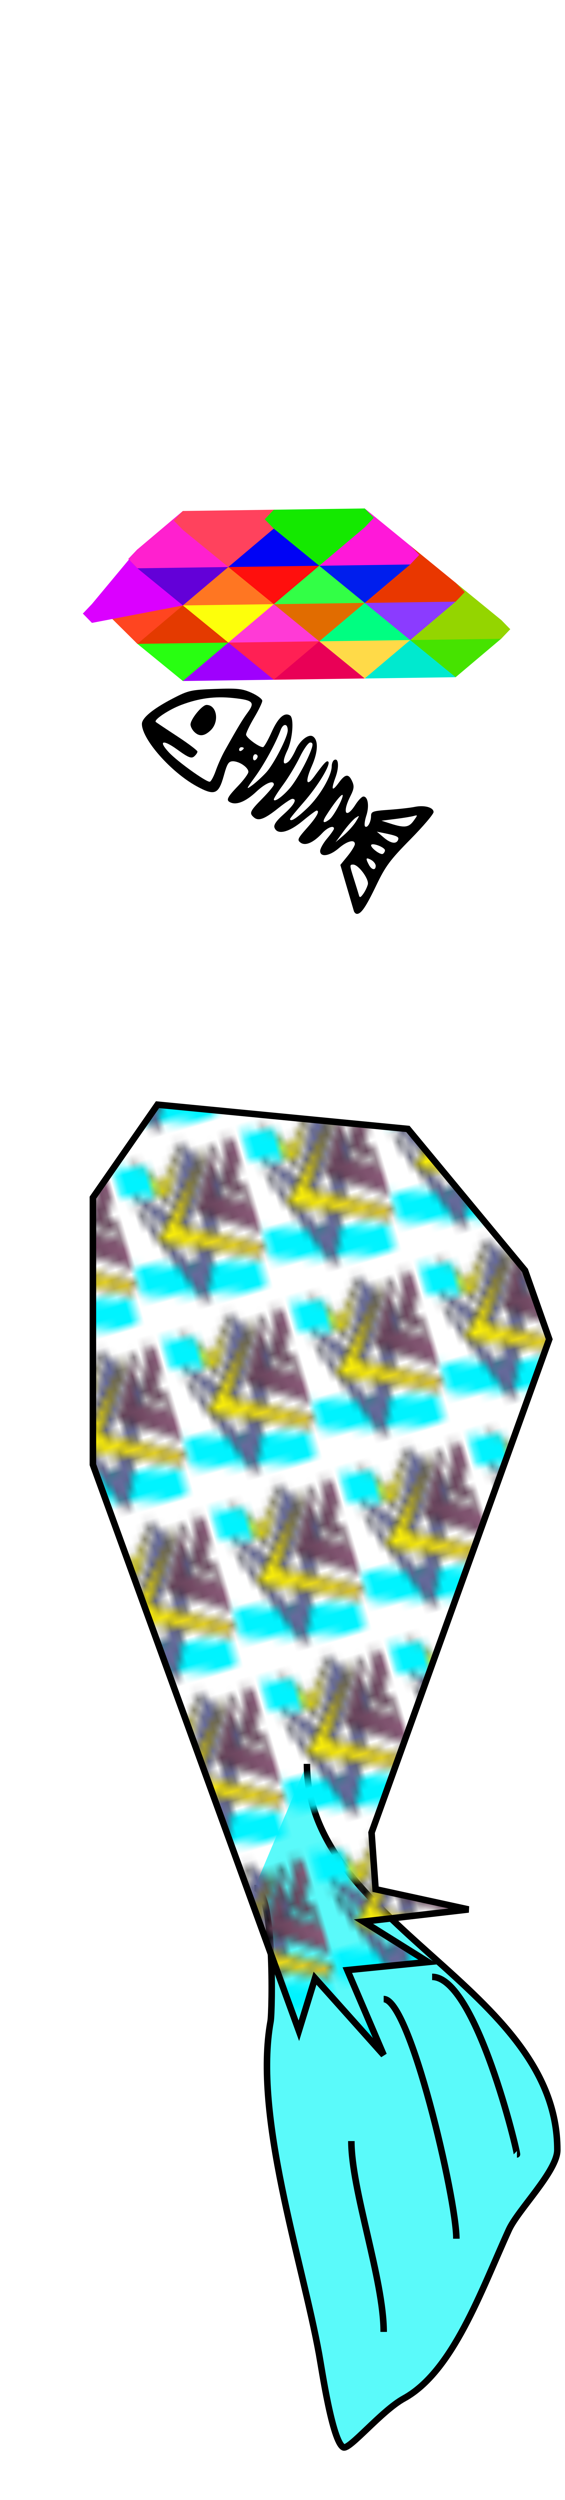 <svg class="shirt" width="86" height="380" viewBox="202.715 584.407 86.593 380.048" preserveAspectRatio="xMidYMax" xmlns="http://www.w3.org/2000/svg" xmlns:xlink="http://www.w3.org/1999/xlink">
  <defs id="svgEditorDefs">
    <path id="svgEditorClosePathDefs" fill="red" style="stroke-width: 0px; stroke: none;"/>
    <pattern id="pattern-0" x="0" y="0" width="20" height="20" patternUnits="userSpaceOnUse" viewBox="0 0 100 100">
      <rect x="1.656" y="0.709" width="92.388" height="17.189" style="fill: rgb(0, 243, 255);" transform="matrix(0.984, 0.18, 0, 1.017, 0, 67.818)"/>
      <g transform="matrix(1, 0, 0, 0.729, -203.389, -535.341)">
        <polygon style="stroke: rgb(0, 0, 0); fill: rgb(102, 106, 155);" points="217.57 786.191 249.138 870.371 286.276 782.478 281.943 774.431 247.9 843.137"/>
        <polygon style="stroke: rgb(0, 0, 0); fill: rgb(102, 106, 155);" points="218.189 775.669 226.855 791.762 246.043 821.473 275.754 768.241 266.469 750.291 242.948 798.571"/>
        <polygon style="stroke: rgb(0, 0, 0); fill: url(#gradient-3);" points="218.808 762.671 227.474 752.148 242.948 773.812 263.993 745.958 242.329 788.048"/>
      </g>
      <g transform="matrix(0.207, 0.978, -0.713, 0.151, 592.817, -315.737)">
        <polygon style="stroke: rgb(0, 0, 0); fill: url(#gradient-0);" points="217.57 786.191 249.138 870.371 286.276 782.478 281.943 774.431 248.152 843.668"/>
        <polygon style="stroke: rgb(0, 0, 0); fill: url(#gradient-1);" points="218.189 775.669 226.855 791.762 246.043 821.473 275.754 768.241 266.469 750.291 242.948 798.571"/>
        <polygon style="stroke: rgb(0, 0, 0); fill: url(#gradient-2);" points="218.808 762.671 227.474 752.148 242.948 773.812 263.993 745.958 242.329 788.048"/>
      </g>
      <rect x="0.451" y="0.709" width="25.166" height="17.189" style="fill: rgb(0, 243, 255);" transform="matrix(0.984, 0.18, 0, 1.017, 6.071, 11.462)"/>
    </pattern>
    <pattern id="pattern-0-0" patternTransform="matrix(0.984, -0.284, 0.378, 1.308, 240.469, 836.305)" xlink:href="#pattern-0"/>
    <pattern id="pattern-2" x="0" y="0" width="20" height="20" patternUnits="userSpaceOnUse" viewBox="0 0 100 100">
      <path d="M 0 0 L 50 0 L 50 100 L 0 100 Z" style="fill: black;"/>
    </pattern>
    <linearGradient id="gradient-0" gradientUnits="userSpaceOnUse" x1="251.923" y1="774.431" x2="251.923" y2="870.371" gradientTransform="matrix(0.984, -0.244, 0.31, 2.349, -265.987, -1112.945)">
      <stop offset="0" style="stop-color: rgba(155, 102, 136, 1)"/>
      <stop offset="1" style="stop-color: rgb(255, 247, 0);"/>
    </linearGradient>
    <linearGradient id="gradient-1" gradientUnits="userSpaceOnUse" x1="246.971" y1="750.291" x2="246.971" y2="821.473">
      <stop offset="0" style="stop-color: rgba(155, 102, 136, 1)"/>
      <stop offset="1" style="stop-color: rgba(94, 61, 82, 1)"/>
    </linearGradient>
    <linearGradient id="gradient-2" gradientUnits="userSpaceOnUse" x1="241.401" y1="745.958" x2="241.401" y2="788.048">
      <stop offset="0" style="stop-color: rgba(155, 102, 136, 1)"/>
      <stop offset="1" style="stop-color: rgba(94, 61, 82, 1)"/>
    </linearGradient>
    <linearGradient id="gradient-3" gradientUnits="userSpaceOnUse" x1="241.401" y1="745.958" x2="241.401" y2="788.048">
      <stop offset="0" style="stop-color: rgba(102, 106, 155, 1)"/>
      <stop offset="0.716" style="stop-color: rgb(255, 243, 0);"/>
      <stop offset="1" style="stop-color: rgba(61, 64, 94, 1)"/>
    </linearGradient>
  </defs>
  <path d="M 241.71 870.821 C 244.837 870.821 244.449 889.755 244.186 891.198 C 241.55 905.663 248.961 927.587 251.614 942.142 C 252.045 944.506 253.651 955.486 255.328 956.406 C 256.223 956.897 261.153 950.832 264.612 948.935 C 272.124 944.813 276.423 932.523 280.705 923.123 C 282.099 920.063 288.133 914.13 288.133 910.896 C 288.133 885.974 249.757 876.4 249.757 851.802" style="stroke: rgb(0, 0, 0); fill: rgb(90, 250, 250);"/>
  <path d="M 261.517 938.745 C 261.517 930.755 256.565 917.017 256.565 909.538" style="stroke: rgb(0, 0, 0); fill: rgb(90, 250, 250);"/>
  <path d="M 272.659 924.482 C 272.659 918.413 265.564 887.802 261.517 887.802" style="stroke: rgb(0, 0, 0); fill: rgb(90, 250, 250);"/>
  <path d="M 281.943 911.576 C 282.132 911.576 275.688 884.406 268.945 884.406" style="stroke: rgb(0, 0, 0); fill: rgb(90, 250, 250);"/>
  <polygon style="stroke: rgb(0, 0, 0); fill: url(#pattern-0-0);" points="226.855 750.91 216.951 765.146 216.951 805.998 248.519 892.655 250.995 884.608 261.518 896.368 255.946 883.37 268.326 882.131 258.422 875.942 274.516 874.085 260.279 870.99 259.66 862.325 286.895 786.81 283.181 776.288 265.231 754.624"/>
  <g transform="matrix(0.144, -0.002, 0, 0.069, 201.477, 652.761)">
    <path style="color:#000000;clip-rule:nonzero;display:inline;overflow:visible;visibility:visible;opacity:1;isolation:auto;mix-blend-mode:normal;color-interpolation:sRGB;color-interpolation-filters:linearRGB;solid-color:#000000;solid-opacity:1;fill:#9f00fd;fill-opacity:1;fill-rule:nonzero;stroke:none;stroke-width:1;stroke-linecap:butt;stroke-linejoin:miter;stroke-miterlimit:4;stroke-dasharray:none;stroke-dashoffset:0;stroke-opacity:1;marker:none;color-rendering:auto;image-rendering:auto;shape-rendering:auto;text-rendering:auto;enable-background:accumulate" d="m 251.613,362.857 -48.387,83.809 -9.677,20.952 9.677,20.952 96.774,0 9.677,-20.952 -9.677,-20.952 z" id="path-1"/>
    <path id="path-2" d="m 348.387,362.857 -48.387,83.809 -9.677,20.952 9.677,20.952 96.774,0 9.677,-20.952 -9.677,-20.952 z" style="color:#000000;clip-rule:nonzero;display:inline;overflow:visible;visibility:visible;opacity:1;isolation:auto;mix-blend-mode:normal;color-interpolation:sRGB;color-interpolation-filters:linearRGB;solid-color:#000000;solid-opacity:1;fill:#e90056;fill-opacity:1;fill-rule:nonzero;stroke:none;stroke-width:1;stroke-linecap:butt;stroke-linejoin:miter;stroke-miterlimit:4;stroke-dasharray:none;stroke-dashoffset:0;stroke-opacity:1;marker:none;color-rendering:auto;image-rendering:auto;shape-rendering:auto;text-rendering:auto;enable-background:accumulate"/>
    <path id="path-3" d="m 445.161,362.857 -48.387,83.809 -9.677,20.952 9.677,20.952 96.774,0 9.677,-20.952 -9.677,-20.952 z" style="color:#000000;clip-rule:nonzero;display:inline;overflow:visible;visibility:visible;opacity:1;isolation:auto;mix-blend-mode:normal;color-interpolation:sRGB;color-interpolation-filters:linearRGB;solid-color:#000000;solid-opacity:1;fill:#00e9cf;fill-opacity:1;fill-rule:nonzero;stroke:none;stroke-width:1;stroke-linecap:butt;stroke-linejoin:miter;stroke-miterlimit:4;stroke-dasharray:none;stroke-dashoffset:0;stroke-opacity:1;marker:none;color-rendering:auto;image-rendering:auto;shape-rendering:auto;text-rendering:auto;enable-background:accumulate"/>
    <path id="path-5" d="m 203.226,488.57 -48.387,-83.809 -9.677,-20.952 9.677,-20.952 96.774,0 9.677,20.952 -9.677,20.952 z" style="color:#000000;clip-rule:nonzero;display:inline;overflow:visible;visibility:visible;opacity:1;isolation:auto;mix-blend-mode:normal;color-interpolation:sRGB;color-interpolation-filters:linearRGB;solid-color:#000000;solid-opacity:1;fill:#28ff11;fill-opacity:1;fill-rule:nonzero;stroke:none;stroke-width:1;stroke-linecap:butt;stroke-linejoin:miter;stroke-miterlimit:4;stroke-dasharray:none;stroke-dashoffset:0;stroke-opacity:1;marker:none;color-rendering:auto;image-rendering:auto;shape-rendering:auto;text-rendering:auto;enable-background:accumulate"/>
    <path style="color:#000000;clip-rule:nonzero;display:inline;overflow:visible;visibility:visible;opacity:1;isolation:auto;mix-blend-mode:normal;color-interpolation:sRGB;color-interpolation-filters:linearRGB;solid-color:#000000;solid-opacity:1;fill:#ff2054;fill-opacity:1;fill-rule:nonzero;stroke:none;stroke-width:1;stroke-linecap:butt;stroke-linejoin:miter;stroke-miterlimit:4;stroke-dasharray:none;stroke-dashoffset:0;stroke-opacity:1;marker:none;color-rendering:auto;image-rendering:auto;shape-rendering:auto;text-rendering:auto;enable-background:accumulate" d="m 300,488.57 -48.387,-83.809 -9.677,-20.952 9.677,-20.952 96.774,0 9.677,20.952 -9.677,20.952 z" id="path-6"/>
    <path style="color:#000000;clip-rule:nonzero;display:inline;overflow:visible;visibility:visible;opacity:1;isolation:auto;mix-blend-mode:normal;color-interpolation:sRGB;color-interpolation-filters:linearRGB;solid-color:#000000;solid-opacity:1;fill:#ffda48;fill-opacity:1;fill-rule:nonzero;stroke:none;stroke-width:1;stroke-linecap:butt;stroke-linejoin:miter;stroke-miterlimit:4;stroke-dasharray:none;stroke-dashoffset:0;stroke-opacity:1;marker:none;color-rendering:auto;image-rendering:auto;shape-rendering:auto;text-rendering:auto;enable-background:accumulate" d="m 396.774,488.57 -48.387,-83.809 -9.677,-20.952 9.677,-20.952 96.774,0 9.677,20.952 -9.677,20.952 z" id="path-7"/>
    <path id="path-8" d="m 493.548,488.57 -48.387,-83.809 -9.677,-20.952 9.677,-20.952 96.774,0 9.677,20.952 -9.677,20.952 z" style="color:#000000;clip-rule:nonzero;display:inline;overflow:visible;visibility:visible;opacity:1;isolation:auto;mix-blend-mode:normal;color-interpolation:sRGB;color-interpolation-filters:linearRGB;solid-color:#000000;solid-opacity:1;fill:#46e300;fill-opacity:1;fill-rule:nonzero;stroke:none;stroke-width:1;stroke-linecap:butt;stroke-linejoin:miter;stroke-miterlimit:4;stroke-dasharray:none;stroke-dashoffset:0;stroke-opacity:1;marker:none;color-rendering:auto;image-rendering:auto;shape-rendering:auto;text-rendering:auto;enable-background:accumulate"/>
    <path id="path-9" d="m 203.226,279.048 -48.387,83.809 -9.677,20.952 9.677,20.952 96.774,0 9.677,-20.952 -9.677,-20.952 z" style="color:#000000;clip-rule:nonzero;display:inline;overflow:visible;visibility:visible;opacity:1;isolation:auto;mix-blend-mode:normal;color-interpolation:sRGB;color-interpolation-filters:linearRGB;solid-color:#000000;solid-opacity:1;fill:#e43a00;fill-opacity:1;fill-rule:nonzero;stroke:none;stroke-width:1;stroke-linecap:butt;stroke-linejoin:miter;stroke-miterlimit:4;stroke-dasharray:none;stroke-dashoffset:0;stroke-opacity:1;marker:none;color-rendering:auto;image-rendering:auto;shape-rendering:auto;text-rendering:auto;enable-background:accumulate"/>
    <path style="color:#000000;clip-rule:nonzero;display:inline;overflow:visible;visibility:visible;opacity:1;isolation:auto;mix-blend-mode:normal;color-interpolation:sRGB;color-interpolation-filters:linearRGB;solid-color:#000000;solid-opacity:1;fill:#ff3ad6;fill-opacity:1;fill-rule:nonzero;stroke:none;stroke-width:1;stroke-linecap:butt;stroke-linejoin:miter;stroke-miterlimit:4;stroke-dasharray:none;stroke-dashoffset:0;stroke-opacity:1;marker:none;color-rendering:auto;image-rendering:auto;shape-rendering:auto;text-rendering:auto;enable-background:accumulate" d="m 300,279.048 -48.387,83.809 -9.677,20.952 9.677,20.952 96.774,0 9.677,-20.952 -9.677,-20.952 z" id="path-10"/>
    <path style="color:#000000;clip-rule:nonzero;display:inline;overflow:visible;visibility:visible;opacity:1;isolation:auto;mix-blend-mode:normal;color-interpolation:sRGB;color-interpolation-filters:linearRGB;solid-color:#000000;solid-opacity:1;fill:#00fe81;fill-opacity:1;fill-rule:nonzero;stroke:none;stroke-width:1;stroke-linecap:butt;stroke-linejoin:miter;stroke-miterlimit:4;stroke-dasharray:none;stroke-dashoffset:0;stroke-opacity:1;marker:none;color-rendering:auto;image-rendering:auto;shape-rendering:auto;text-rendering:auto;enable-background:accumulate" d="m 396.774,279.048 -48.387,83.809 -9.677,20.952 9.677,20.952 96.774,0 9.677,-20.952 -9.677,-20.952 z" id="path-11"/>
    <path id="path-12" d="m 493.548,279.048 -48.387,83.809 -9.677,20.952 9.677,20.952 96.774,0 9.677,-20.952 -9.677,-20.952 z" style="color:#000000;clip-rule:nonzero;display:inline;overflow:visible;visibility:visible;opacity:1;isolation:auto;mix-blend-mode:normal;color-interpolation:sRGB;color-interpolation-filters:linearRGB;solid-color:#000000;solid-opacity:1;fill:#94d500;fill-opacity:1;fill-rule:nonzero;stroke:none;stroke-width:1;stroke-linecap:butt;stroke-linejoin:miter;stroke-miterlimit:4;stroke-dasharray:none;stroke-dashoffset:0;stroke-opacity:1;marker:none;color-rendering:auto;image-rendering:auto;shape-rendering:auto;text-rendering:auto;enable-background:accumulate"/>
    <path style="color:#000000;clip-rule:nonzero;display:inline;overflow:visible;visibility:visible;opacity:1;isolation:auto;mix-blend-mode:normal;color-interpolation:sRGB;color-interpolation-filters:linearRGB;solid-color:#000000;solid-opacity:1;fill:#ff4520;fill-opacity:1;fill-rule:nonzero;stroke:none;stroke-width:1;stroke-linecap:butt;stroke-linejoin:miter;stroke-miterlimit:4;stroke-dasharray:none;stroke-dashoffset:0;stroke-opacity:1;marker:none;color-rendering:auto;image-rendering:auto;shape-rendering:auto;text-rendering:auto;enable-background:accumulate" d="M 154.839 404.761 L 123.595 339.343 L 113.917 318.39 L 123.595 297.438 L 203.226 279.048 L 212.903 300 L 203.226 320.952 L 154.839 404.761 Z" id="path-13"/>
    <path id="path-14" d="m 251.613,404.761 -48.387,-83.809 -9.677,-20.952 9.677,-20.952 96.774,0 9.677,20.952 -9.677,20.952 z" style="color:#000000;clip-rule:nonzero;display:inline;overflow:visible;visibility:visible;opacity:1;isolation:auto;mix-blend-mode:normal;color-interpolation:sRGB;color-interpolation-filters:linearRGB;solid-color:#000000;solid-opacity:1;fill:#fdff0b;fill-opacity:1;fill-rule:nonzero;stroke:none;stroke-width:1;stroke-linecap:butt;stroke-linejoin:miter;stroke-miterlimit:4;stroke-dasharray:none;stroke-dashoffset:0;stroke-opacity:1;marker:none;color-rendering:auto;image-rendering:auto;shape-rendering:auto;text-rendering:auto;enable-background:accumulate"/>
    <path id="path-15" d="m 348.387,404.761 -48.387,-83.809 -9.677,-20.952 9.677,-20.952 96.774,0 9.677,20.952 -9.677,20.952 z" style="color:#000000;clip-rule:nonzero;display:inline;overflow:visible;visibility:visible;opacity:1;isolation:auto;mix-blend-mode:normal;color-interpolation:sRGB;color-interpolation-filters:linearRGB;solid-color:#000000;solid-opacity:1;fill:#e16c00;fill-opacity:1;fill-rule:nonzero;stroke:none;stroke-width:1;stroke-linecap:butt;stroke-linejoin:miter;stroke-miterlimit:4;stroke-dasharray:none;stroke-dashoffset:0;stroke-opacity:1;marker:none;color-rendering:auto;image-rendering:auto;shape-rendering:auto;text-rendering:auto;enable-background:accumulate"/>
    <path style="color:#000000;clip-rule:nonzero;display:inline;overflow:visible;visibility:visible;opacity:1;isolation:auto;mix-blend-mode:normal;color-interpolation:sRGB;color-interpolation-filters:linearRGB;solid-color:#000000;solid-opacity:1;fill:#8b3bff;fill-opacity:1;fill-rule:nonzero;stroke:none;stroke-width:1;stroke-linecap:butt;stroke-linejoin:miter;stroke-miterlimit:4;stroke-dasharray:none;stroke-dashoffset:0;stroke-opacity:1;marker:none;color-rendering:auto;image-rendering:auto;shape-rendering:auto;text-rendering:auto;enable-background:accumulate" d="m 445.161,404.761 -48.387,-83.809 -9.677,-20.952 9.677,-20.952 96.774,0 9.677,20.952 -9.677,20.952 z" id="path-16"/>
    <path id="path-17" d="M 154.839 195.239 L 106.452 314.967 L 96.774 335.919 L 106.452 356.871 L 203.226 320.952 L 212.903 300 L 203.226 279.048 L 154.839 195.239 Z" style="color:#000000;clip-rule:nonzero;display:inline;overflow:visible;visibility:visible;opacity:1;isolation:auto;mix-blend-mode:normal;color-interpolation:sRGB;color-interpolation-filters:linearRGB;solid-color:#000000;solid-opacity:1;fill:#db00ff;fill-opacity:1;fill-rule:nonzero;stroke:none;stroke-width:1;stroke-linecap:butt;stroke-linejoin:miter;stroke-miterlimit:4;stroke-dasharray:none;stroke-dashoffset:0;stroke-opacity:1;marker:none;color-rendering:auto;image-rendering:auto;shape-rendering:auto;text-rendering:auto;enable-background:accumulate"/>
    <path style="color:#000000;clip-rule:nonzero;display:inline;overflow:visible;visibility:visible;opacity:1;isolation:auto;mix-blend-mode:normal;color-interpolation:sRGB;color-interpolation-filters:linearRGB;solid-color:#000000;solid-opacity:1;fill:#ff7622;fill-opacity:1;fill-rule:nonzero;stroke:none;stroke-width:1;stroke-linecap:butt;stroke-linejoin:miter;stroke-miterlimit:4;stroke-dasharray:none;stroke-dashoffset:0;stroke-opacity:1;marker:none;color-rendering:auto;image-rendering:auto;shape-rendering:auto;text-rendering:auto;enable-background:accumulate" d="m 251.613,195.239 -48.387,83.809 -9.677,20.952 9.677,20.952 96.774,0 9.677,-20.952 -9.677,-20.952 z" id="path-18"/>
    <path style="color:#000000;clip-rule:nonzero;display:inline;overflow:visible;visibility:visible;opacity:1;isolation:auto;mix-blend-mode:normal;color-interpolation:sRGB;color-interpolation-filters:linearRGB;solid-color:#000000;solid-opacity:1;fill:#32ff46;fill-opacity:1;fill-rule:nonzero;stroke:none;stroke-width:1;stroke-linecap:butt;stroke-linejoin:miter;stroke-miterlimit:4;stroke-dasharray:none;stroke-dashoffset:0;stroke-opacity:1;marker:none;color-rendering:auto;image-rendering:auto;shape-rendering:auto;text-rendering:auto;enable-background:accumulate" d="m 348.387,195.239 -48.387,83.809 -9.677,20.952 9.677,20.952 96.774,0 9.677,-20.952 -9.677,-20.952 z" id="path-19"/>
    <path id="path-20" d="m 445.161,195.239 -48.387,83.809 -9.677,20.952 9.677,20.952 96.774,0 9.677,-20.952 -9.677,-20.952 z" style="color:#000000;clip-rule:nonzero;display:inline;overflow:visible;visibility:visible;opacity:1;isolation:auto;mix-blend-mode:normal;color-interpolation:sRGB;color-interpolation-filters:linearRGB;solid-color:#000000;solid-opacity:1;fill:#e93700;fill-opacity:1;fill-rule:nonzero;stroke:none;stroke-width:1;stroke-linecap:butt;stroke-linejoin:miter;stroke-miterlimit:4;stroke-dasharray:none;stroke-dashoffset:0;stroke-opacity:1;marker:none;color-rendering:auto;image-rendering:auto;shape-rendering:auto;text-rendering:auto;enable-background:accumulate"/>
    <path id="path-22" d="m 203.226,320.952 -48.387,-83.809 -9.677,-20.952 9.677,-20.952 96.774,0 9.677,20.952 -9.677,20.952 z" style="color:#000000;clip-rule:nonzero;display:inline;overflow:visible;visibility:visible;opacity:1;isolation:auto;mix-blend-mode:normal;color-interpolation:sRGB;color-interpolation-filters:linearRGB;solid-color:#000000;solid-opacity:1;fill:#6300d8;fill-opacity:1;fill-rule:nonzero;stroke:none;stroke-width:1;stroke-linecap:butt;stroke-linejoin:miter;stroke-miterlimit:4;stroke-dasharray:none;stroke-dashoffset:0;stroke-opacity:1;marker:none;color-rendering:auto;image-rendering:auto;shape-rendering:auto;text-rendering:auto;enable-background:accumulate"/>
    <path id="path-23" d="m 300,320.952 -48.387,-83.809 -9.677,-20.952 9.677,-20.952 96.774,0 9.677,20.952 -9.677,20.952 z" style="color:#000000;clip-rule:nonzero;display:inline;overflow:visible;visibility:visible;opacity:1;isolation:auto;mix-blend-mode:normal;color-interpolation:sRGB;color-interpolation-filters:linearRGB;solid-color:#000000;solid-opacity:1;fill:#ff0f0d;fill-opacity:1;fill-rule:nonzero;stroke:none;stroke-width:1;stroke-linecap:butt;stroke-linejoin:miter;stroke-miterlimit:4;stroke-dasharray:none;stroke-dashoffset:0;stroke-opacity:1;marker:none;color-rendering:auto;image-rendering:auto;shape-rendering:auto;text-rendering:auto;enable-background:accumulate"/>
    <path style="color:#000000;clip-rule:nonzero;display:inline;overflow:visible;visibility:visible;opacity:1;isolation:auto;mix-blend-mode:normal;color-interpolation:sRGB;color-interpolation-filters:linearRGB;solid-color:#000000;solid-opacity:1;fill:#001eed;fill-opacity:1;fill-rule:nonzero;stroke:none;stroke-width:1;stroke-linecap:butt;stroke-linejoin:miter;stroke-miterlimit:4;stroke-dasharray:none;stroke-dashoffset:0;stroke-opacity:1;marker:none;color-rendering:auto;image-rendering:auto;shape-rendering:auto;text-rendering:auto;enable-background:accumulate" d="m 396.774,320.952 -48.387,-83.809 -9.677,-20.952 9.677,-20.952 96.774,0 9.677,20.952 -9.677,20.952 z" id="path-24"/>
    <path id="path-26" d="m 203.226,111.43 -48.387,83.809 -9.677,20.952 9.677,20.952 96.774,0 9.677,-20.952 -9.677,-20.952 z" style="color:#000000;clip-rule:nonzero;display:inline;overflow:visible;visibility:visible;opacity:1;isolation:auto;mix-blend-mode:normal;color-interpolation:sRGB;color-interpolation-filters:linearRGB;solid-color:#000000;solid-opacity:1;fill:#ff20cf;fill-opacity:1;fill-rule:nonzero;stroke:none;stroke-width:1;stroke-linecap:butt;stroke-linejoin:miter;stroke-miterlimit:4;stroke-dasharray:none;stroke-dashoffset:0;stroke-opacity:1;marker:none;color-rendering:auto;image-rendering:auto;shape-rendering:auto;text-rendering:auto;enable-background:accumulate"/>
    <path id="path-27" d="m 300,111.43 -48.387,83.809 -9.677,20.952 9.677,20.952 96.774,0 9.677,-20.952 -9.677,-20.952 z" style="color:#000000;clip-rule:nonzero;display:inline;overflow:visible;visibility:visible;opacity:1;isolation:auto;mix-blend-mode:normal;color-interpolation:sRGB;color-interpolation-filters:linearRGB;solid-color:#000000;solid-opacity:1;fill:#0003f5;fill-opacity:1;fill-rule:nonzero;stroke:none;stroke-width:1;stroke-linecap:butt;stroke-linejoin:miter;stroke-miterlimit:4;stroke-dasharray:none;stroke-dashoffset:0;stroke-opacity:1;marker:none;color-rendering:auto;image-rendering:auto;shape-rendering:auto;text-rendering:auto;enable-background:accumulate"/>
    <path style="color:#000000;clip-rule:nonzero;display:inline;overflow:visible;visibility:visible;opacity:1;isolation:auto;mix-blend-mode:normal;color-interpolation:sRGB;color-interpolation-filters:linearRGB;solid-color:#000000;solid-opacity:1;fill:#ff18d9;fill-opacity:1;fill-rule:nonzero;stroke:none;stroke-width:1;stroke-linecap:butt;stroke-linejoin:miter;stroke-miterlimit:4;stroke-dasharray:none;stroke-dashoffset:0;stroke-opacity:1;marker:none;color-rendering:auto;image-rendering:auto;shape-rendering:auto;text-rendering:auto;enable-background:accumulate" d="m 396.774,111.43 -48.387,83.809 -9.677,20.952 9.677,20.952 96.774,0 9.677,-20.952 -9.677,-20.952 z" id="path-28"/>
    <path style="color:#000000;clip-rule:nonzero;display:inline;overflow:visible;visibility:visible;opacity:1;isolation:auto;mix-blend-mode:normal;color-interpolation:sRGB;color-interpolation-filters:linearRGB;solid-color:#000000;solid-opacity:1;fill:#ff425d;fill-opacity:1;fill-rule:nonzero;stroke:none;stroke-width:1;stroke-linecap:butt;stroke-linejoin:miter;stroke-miterlimit:4;stroke-dasharray:none;stroke-dashoffset:0;stroke-opacity:1;marker:none;color-rendering:auto;image-rendering:auto;shape-rendering:auto;text-rendering:auto;enable-background:accumulate" d="m 251.613,237.143 -48.387,-83.809 -9.677,-20.952 9.677,-20.952 96.774,0 9.677,20.952 -9.677,20.952 z" id="path-31"/>
    <path id="path-32" d="m 348.387,237.143 -48.387,-83.809 -9.677,-20.952 9.677,-20.952 96.774,0 9.677,20.952 -9.677,20.952 z" style="color:#000000;clip-rule:nonzero;display:inline;overflow:visible;visibility:visible;opacity:1;isolation:auto;mix-blend-mode:normal;color-interpolation:sRGB;color-interpolation-filters:linearRGB;solid-color:#000000;solid-opacity:1;fill:#14e900;fill-opacity:1;fill-rule:nonzero;stroke:none;stroke-width:1;stroke-linecap:butt;stroke-linejoin:miter;stroke-miterlimit:4;stroke-dasharray:none;stroke-dashoffset:0;stroke-opacity:1;marker:none;color-rendering:auto;image-rendering:auto;shape-rendering:auto;text-rendering:auto;enable-background:accumulate"/>
  </g>
  <g transform="matrix(0.071, 0, 0, 0.071, 223.234, 687.846)">
    <g id="layer1" transform="translate(-88.391 -228.6)">
      <path id="path1890" style="fill: rgb(0, 0, 0);" d="M 563.188 699.211 C 562.145 695.725 555.167 671.985 547.688 646.449 L 534.087 600.004 L 549.753 580.764 C 558.358 570.178 565.409 558.62 565.409 555.07 C 565.409 544.071 548.71 548.371 530.624 564.029 C 510.942 581.071 490.456 584.092 490.456 569.956 C 490.456 564.98 497.111 553.02 505.247 543.385 C 513.383 533.738 520.131 524.145 520.235 522.064 C 520.684 513.738 506.519 519 495.077 531.404 C 476.115 551.963 458.602 559.655 448.234 551.974 C 440.422 546.195 441.726 543.279 462.555 519.813 C 483.103 496.654 490.613 482.835 482.623 482.835 C 481.069 482.835 467.374 493.083 452.187 505.614 C 422.502 530.104 398.053 535.883 391.972 519.845 C 389.667 513.77 395.467 505.318 412.114 490.474 C 434.33 470.674 441.611 457.531 430.356 457.531 C 427.519 457.531 414.012 466.491 400.338 477.447 C 370.934 500.986 357.688 506.121 347.81 497.817 C 336.754 488.519 338.548 484.388 365.542 457.045 C 379.279 443.131 390.523 429.576 390.523 426.924 C 390.523 416.168 372.916 423.258 352.65 442.169 C 330.683 462.687 311.46 471.023 298.099 465.825 C 286.365 461.261 288.92 455.133 313.077 429.967 C 325.447 417.077 335.565 403.332 335.565 399.422 C 335.565 389.914 316.07 376.549 302.229 376.549 C 292.884 376.549 289.744 381.472 282.568 407.378 C 271.261 448.181 262.667 451.562 223.97 430.431 C 168.157 399.94 105.71 329.005 105.71 296.094 C 105.711 283.057 129.585 263.448 172.683 241.081 C 205.967 223.807 211.558 222.55 263.71 220.637 C 311.648 218.873 322.464 220.024 342.407 228.963 C 355.132 234.657 365.542 242.433 365.542 246.237 C 365.542 250.03 357.667 266.374 348.05 282.56 C 338.433 298.736 330.569 315.154 330.569 319.031 C 330.569 325.635 358.157 346.121 367.106 346.163 C 369.339 346.174 377.714 331.551 385.725 313.664 C 399.66 282.518 413.303 270.22 425.454 277.827 C 434.622 283.564 431.045 329.597 419.561 353.527 C 408.463 376.665 409.652 387.769 422.116 377.299 C 425.871 374.129 432.901 362.687 437.72 351.858 C 446.638 331.826 465.392 317.087 474.613 322.867 C 486.952 330.59 486.149 356.02 472.6 386.596 C 457.757 420.099 460.386 433.2 477.304 410.009 C 499.374 379.739 504.684 374.108 508.011 377.468 C 513.873 383.384 485.679 429.84 454.92 464.938 C 438.742 483.406 425.506 499.539 425.506 500.796 C 425.506 508.572 439.629 499.697 463.244 477.077 C 489.914 451.53 515.448 407.61 515.448 387.283 C 515.448 381.704 517.711 375.725 520.475 373.992 C 530.186 367.917 531.97 388.361 523.698 410.97 C 513.424 439.042 515.938 443.046 530.937 422.497 C 544.768 403.543 551.996 402.867 559.6 419.792 C 564.398 430.442 563.668 436.084 555.407 452.481 C 537.435 488.181 546.228 502.127 566.619 470.241 C 572.825 460.542 580.565 452.566 583.809 452.534 C 593.707 452.428 596.878 473.052 590.15 493.707 C 586.646 504.462 585.394 514.89 587.365 516.876 C 592.216 521.8 600.216 508.128 600.31 494.763 C 600.383 484.842 603.731 483.67 639.111 481.145 C 660.41 479.634 685.119 476.855 694.016 474.985 C 715.232 470.527 735.3 475.904 735.3 486.068 C 735.3 490.516 712.645 517.119 684.952 545.191 C 641.468 589.269 631.517 602.666 611.877 643.564 C 589.337 690.495 579.146 705.54 569.894 705.54 C 567.256 705.54 564.241 702.687 563.188 699.211 Z M 593.436 641.895 C 596.263 630.463 573.118 599.243 561.8 599.243 C 553.696 599.243 553.748 600.247 563.699 631.467 C 568.257 645.762 572.919 660.87 574.056 665.043 C 575.725 671.192 577.519 670.706 583.475 662.518 C 587.522 656.95 591.997 647.664 593.436 641.895 Z M 610.385 601.958 C 610.385 597.88 605.89 592.101 600.393 589.122 C 589.139 583.025 588.064 585.371 595.564 599.581 C 601.666 611.129 610.385 612.524 610.385 601.958 Z M 630.37 568.456 C 630.37 562.444 605.17 552.217 600.946 556.517 C 596.659 560.881 620.419 579.57 625.895 576.147 C 628.357 574.605 630.37 571.139 630.37 568.456 Z M 658.96 545.265 C 660.91 539.349 655.695 537.014 627.867 531.33 L 612.878 528.266 L 627.867 541.028 C 643.21 554.098 655.507 555.767 658.96 545.265 Z M 567.746 506.522 C 576.069 492.777 576.048 492.481 567.151 498.345 C 562.072 501.694 550.212 514.953 540.804 527.801 L 523.688 551.161 L 541.399 535.978 C 551.141 527.632 562.99 514.372 567.746 506.522 Z M 692.222 504.906 C 701.401 492.143 701.401 491.921 692.222 494.531 C 687.059 495.989 669.349 498.884 652.858 500.944 L 622.871 504.695 L 642.866 511.087 C 672.405 520.553 681.813 519.37 692.222 504.906 Z M 510.963 501.641 C 520.141 494.563 542.317 452.692 538.781 449.111 C 536.423 446.723 519.203 468.456 503.036 494.224 C 493.878 508.826 497.393 512.111 510.963 501.641 Z M 424.86 434.731 C 440.088 417.161 465.549 370.664 472.652 347.441 C 475.155 339.296 474.112 336.063 469.001 336.063 C 465.069 336.063 454.92 350.294 446.461 367.695 C 437.991 385.085 421.939 411.689 410.799 426.808 C 399.649 441.926 390.523 456.242 390.523 458.62 C 390.523 466.1 408.505 453.59 424.86 434.731 Z M 373.698 401.028 C 390.335 383.078 420.51 324.303 420.51 309.861 C 420.51 294.826 410.706 294.393 405.177 309.185 C 394.309 338.228 369.714 383.173 349.583 410.769 C 330.454 437.003 329.974 438.387 343.44 428.572 C 351.471 422.708 365.093 410.315 373.698 401.028 Z M 265.306 396.485 C 269.624 384.124 278.26 364.906 284.497 353.77 C 313.421 302.19 322.683 286.797 334.261 271.097 C 350.313 249.322 345.568 244.694 302.542 240.183 C 263.042 236.041 229.018 240.595 190.478 255.164 C 163.546 265.349 130.67 287.346 135.687 291.826 C 137.064 293.051 157.862 306.934 181.914 322.676 C 205.956 338.419 225.628 353.284 225.628 355.714 C 225.628 358.144 222.353 362.877 218.358 366.248 C 212.444 371.213 205.664 368.435 182.217 351.424 C 150.863 328.688 140.37 332.037 163.87 357.288 C 182.582 377.394 246.082 422.793 252.466 420.627 C 255.209 419.708 260.987 408.836 265.306 396.485 Z M 218.494 312.925 C 214.176 308.551 210.64 301.557 210.64 297.394 C 210.64 285.804 235.746 255.08 245.217 255.08 C 267.621 255.08 273.473 291.382 254.041 309.871 C 240.356 322.888 229.279 323.839 218.494 312.925 Z M 355.55 366.131 C 355.55 363.511 353.297 361.366 350.553 361.366 C 347.8 361.366 345.557 364.916 345.557 369.259 C 345.557 373.59 347.8 375.735 350.553 374.013 C 353.297 372.301 355.55 368.752 355.55 366.131 Z M 325.572 348.413 C 325.572 347.188 323.32 346.184 320.566 346.184 C 317.823 346.184 315.57 348.593 315.57 351.541 C 315.57 354.488 317.823 355.492 320.566 353.77 C 323.32 352.048 325.572 349.639 325.572 348.413 Z"/>
    </g>
  </g>
</svg>